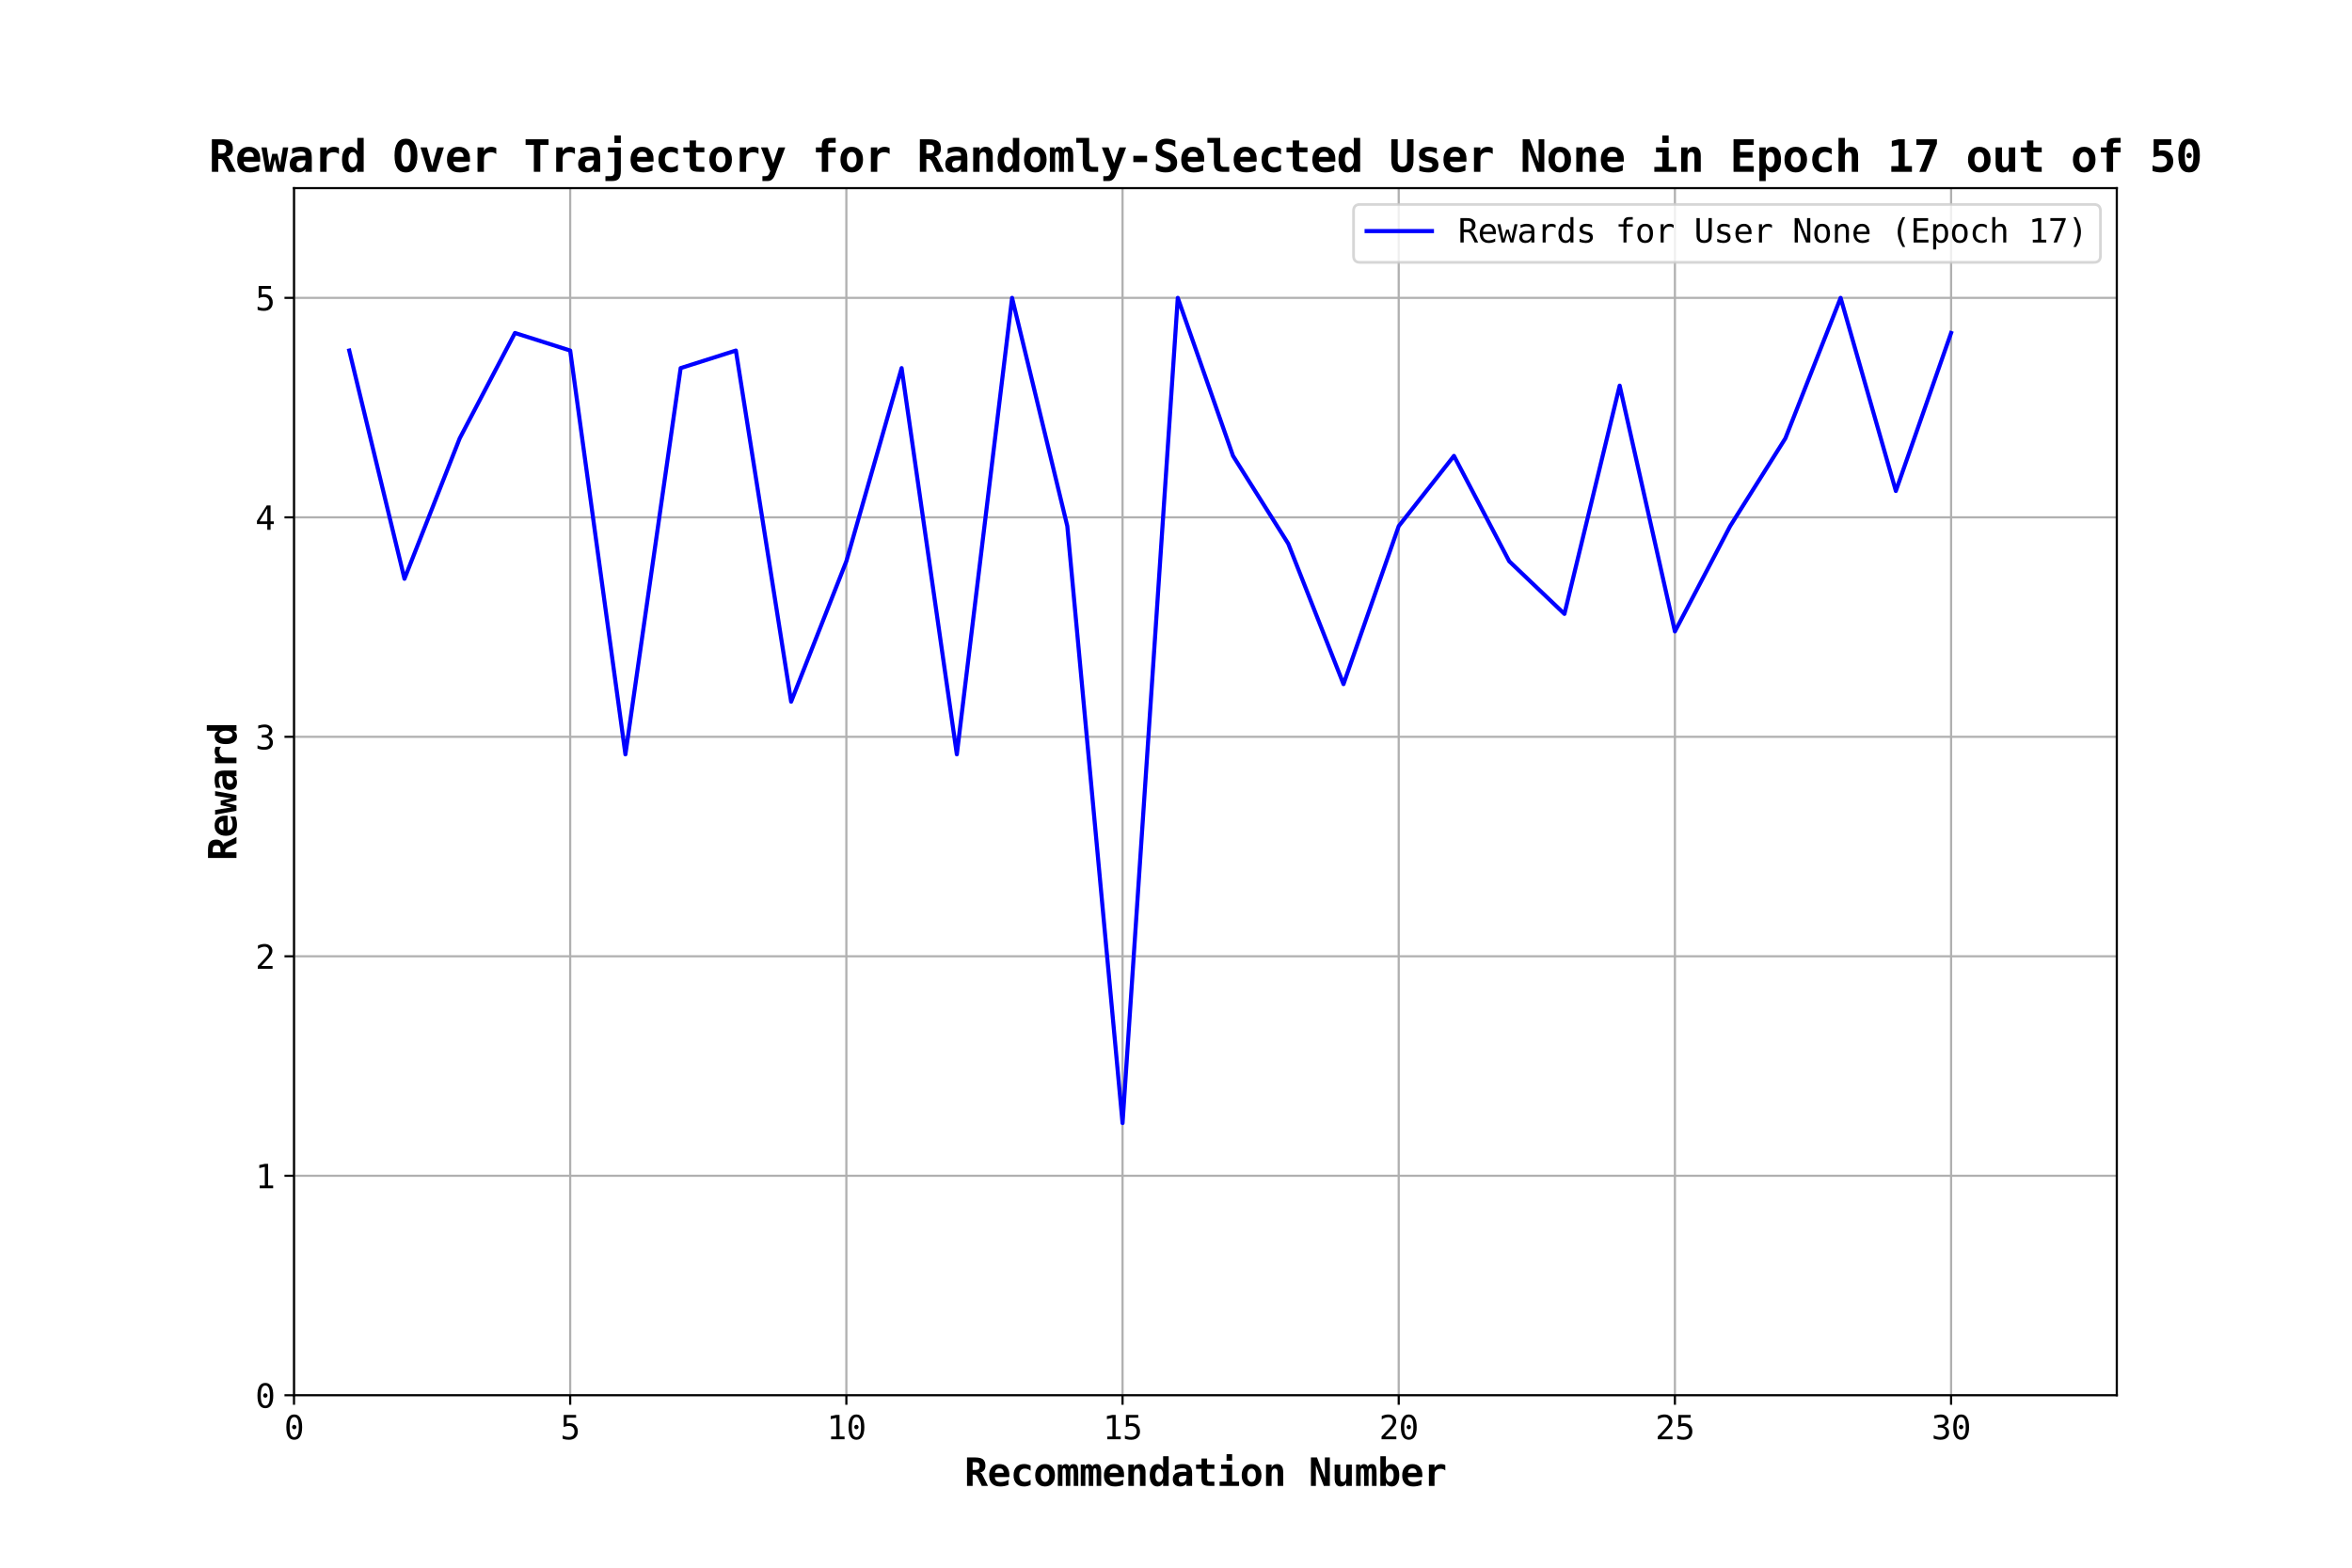 <?xml version="1.0" encoding="utf-8" standalone="no"?>
<!DOCTYPE svg PUBLIC "-//W3C//DTD SVG 1.1//EN"
  "http://www.w3.org/Graphics/SVG/1.1/DTD/svg11.dtd">
<svg xmlns:xlink="http://www.w3.org/1999/xlink" width="864pt" height="576pt" viewBox="0 0 864 576" xmlns="http://www.w3.org/2000/svg" version="1.1">
 <defs>
  <style type="text/css">*{stroke-linejoin: round; stroke-linecap: butt}</style>
 </defs>
 <g id="figure_1">
  <g id="patch_1">
   <path d="M 0 576 
L 864 576 
L 864 0 
L 0 0 
z
" style="fill: #ffffff"/>
  </g>
  <g id="axes_1">
   <g id="patch_2">
    <path d="M 108 512.64 
L 777.6 512.64 
L 777.6 69.12 
L 108 69.12 
z
" style="fill: #ffffff"/>
   </g>
   <g id="matplotlib.axis_1">
    <g id="xtick_1">
     <g id="line2d_1">
      <path d="M 108 512.64 
L 108 69.12 
" clip-path="url(#p322e68e7bd)" style="fill: none; stroke: #b0b0b0; stroke-width: 0.8; stroke-linecap: square"/>
     </g>
     <g id="line2d_2">
      <defs>
       <path id="m25939e0952" d="M 0 0 
L 0 3.5 
" style="stroke: #000000; stroke-width: 0.8"/>
      </defs>
      <g>
       <use xlink:href="#m25939e0952" x="108" y="512.64" style="stroke: #000000; stroke-width: 0.8"/>
      </g>
     </g>
     <g id="text_1">
      <!-- 0 -->
      <g transform="translate(104.388 528.822) scale(0.12 -0.12)">
       <defs>
        <path id="DejaVuSansMono-30" d="M 1509 2344 
Q 1509 2516 1629 2641 
Q 1750 2766 1919 2766 
Q 2094 2766 2219 2641 
Q 2344 2516 2344 2344 
Q 2344 2169 2220 2047 
Q 2097 1925 1919 1925 
Q 1744 1925 1626 2044 
Q 1509 2163 1509 2344 
z
M 1925 4250 
Q 1484 4250 1267 3775 
Q 1050 3300 1050 2328 
Q 1050 1359 1267 884 
Q 1484 409 1925 409 
Q 2369 409 2586 884 
Q 2803 1359 2803 2328 
Q 2803 3300 2586 3775 
Q 2369 4250 1925 4250 
z
M 1925 4750 
Q 2672 4750 3055 4137 
Q 3438 3525 3438 2328 
Q 3438 1134 3055 521 
Q 2672 -91 1925 -91 
Q 1178 -91 797 521 
Q 416 1134 416 2328 
Q 416 3525 797 4137 
Q 1178 4750 1925 4750 
z
" transform="scale(0.016)"/>
       </defs>
       <use xlink:href="#DejaVuSansMono-30"/>
      </g>
     </g>
    </g>
    <g id="xtick_2">
     <g id="line2d_3">
      <path d="M 209.455 512.64 
L 209.455 69.12 
" clip-path="url(#p322e68e7bd)" style="fill: none; stroke: #b0b0b0; stroke-width: 0.8; stroke-linecap: square"/>
     </g>
     <g id="line2d_4">
      <g>
       <use xlink:href="#m25939e0952" x="209.455" y="512.64" style="stroke: #000000; stroke-width: 0.8"/>
      </g>
     </g>
     <g id="text_2">
      <!-- 5 -->
      <g transform="translate(205.842 528.822) scale(0.12 -0.12)">
       <defs>
        <path id="DejaVuSansMono-35" d="M 647 4666 
L 3009 4666 
L 3009 4134 
L 1222 4134 
L 1222 2988 
Q 1356 3038 1492 3061 
Q 1628 3084 1766 3084 
Q 2491 3084 2916 2656 
Q 3341 2228 3341 1497 
Q 3341 759 2895 334 
Q 2450 -91 1678 -91 
Q 1306 -91 998 -41 
Q 691 9 447 109 
L 447 750 
Q 734 594 1025 517 
Q 1316 441 1619 441 
Q 2141 441 2423 716 
Q 2706 991 2706 1497 
Q 2706 1997 2414 2275 
Q 2122 2553 1600 2553 
Q 1347 2553 1106 2495 
Q 866 2438 647 2322 
L 647 4666 
z
" transform="scale(0.016)"/>
       </defs>
       <use xlink:href="#DejaVuSansMono-35"/>
      </g>
     </g>
    </g>
    <g id="xtick_3">
     <g id="line2d_5">
      <path d="M 310.909 512.64 
L 310.909 69.12 
" clip-path="url(#p322e68e7bd)" style="fill: none; stroke: #b0b0b0; stroke-width: 0.8; stroke-linecap: square"/>
     </g>
     <g id="line2d_6">
      <g>
       <use xlink:href="#m25939e0952" x="310.909" y="512.64" style="stroke: #000000; stroke-width: 0.8"/>
      </g>
     </g>
     <g id="text_3">
      <!-- 10 -->
      <g transform="translate(303.685 528.822) scale(0.12 -0.12)">
       <defs>
        <path id="DejaVuSansMono-31" d="M 844 531 
L 1825 531 
L 1825 4097 
L 769 3859 
L 769 4434 
L 1819 4666 
L 2450 4666 
L 2450 531 
L 3419 531 
L 3419 0 
L 844 0 
L 844 531 
z
" transform="scale(0.016)"/>
       </defs>
       <use xlink:href="#DejaVuSansMono-31"/>
       <use xlink:href="#DejaVuSansMono-30" x="60.205"/>
      </g>
     </g>
    </g>
    <g id="xtick_4">
     <g id="line2d_7">
      <path d="M 412.364 512.64 
L 412.364 69.12 
" clip-path="url(#p322e68e7bd)" style="fill: none; stroke: #b0b0b0; stroke-width: 0.8; stroke-linecap: square"/>
     </g>
     <g id="line2d_8">
      <g>
       <use xlink:href="#m25939e0952" x="412.364" y="512.64" style="stroke: #000000; stroke-width: 0.8"/>
      </g>
     </g>
     <g id="text_4">
      <!-- 15 -->
      <g transform="translate(405.139 528.822) scale(0.12 -0.12)">
       <use xlink:href="#DejaVuSansMono-31"/>
       <use xlink:href="#DejaVuSansMono-35" x="60.205"/>
      </g>
     </g>
    </g>
    <g id="xtick_5">
     <g id="line2d_9">
      <path d="M 513.818 512.64 
L 513.818 69.12 
" clip-path="url(#p322e68e7bd)" style="fill: none; stroke: #b0b0b0; stroke-width: 0.8; stroke-linecap: square"/>
     </g>
     <g id="line2d_10">
      <g>
       <use xlink:href="#m25939e0952" x="513.818" y="512.64" style="stroke: #000000; stroke-width: 0.8"/>
      </g>
     </g>
     <g id="text_5">
      <!-- 20 -->
      <g transform="translate(506.594 528.822) scale(0.12 -0.12)">
       <defs>
        <path id="DejaVuSansMono-32" d="M 1166 531 
L 3309 531 
L 3309 0 
L 475 0 
L 475 531 
Q 1059 1147 1496 1619 
Q 1934 2091 2100 2284 
Q 2413 2666 2522 2902 
Q 2631 3138 2631 3384 
Q 2631 3775 2401 3997 
Q 2172 4219 1772 4219 
Q 1488 4219 1175 4116 
Q 863 4013 513 3803 
L 513 4441 
Q 834 4594 1145 4672 
Q 1456 4750 1759 4750 
Q 2444 4750 2861 4386 
Q 3278 4022 3278 3431 
Q 3278 3131 3139 2831 
Q 3000 2531 2688 2169 
Q 2513 1966 2180 1606 
Q 1847 1247 1166 531 
z
" transform="scale(0.016)"/>
       </defs>
       <use xlink:href="#DejaVuSansMono-32"/>
       <use xlink:href="#DejaVuSansMono-30" x="60.205"/>
      </g>
     </g>
    </g>
    <g id="xtick_6">
     <g id="line2d_11">
      <path d="M 615.273 512.64 
L 615.273 69.12 
" clip-path="url(#p322e68e7bd)" style="fill: none; stroke: #b0b0b0; stroke-width: 0.8; stroke-linecap: square"/>
     </g>
     <g id="line2d_12">
      <g>
       <use xlink:href="#m25939e0952" x="615.273" y="512.64" style="stroke: #000000; stroke-width: 0.8"/>
      </g>
     </g>
     <g id="text_6">
      <!-- 25 -->
      <g transform="translate(608.048 528.822) scale(0.12 -0.12)">
       <use xlink:href="#DejaVuSansMono-32"/>
       <use xlink:href="#DejaVuSansMono-35" x="60.205"/>
      </g>
     </g>
    </g>
    <g id="xtick_7">
     <g id="line2d_13">
      <path d="M 716.727 512.64 
L 716.727 69.12 
" clip-path="url(#p322e68e7bd)" style="fill: none; stroke: #b0b0b0; stroke-width: 0.8; stroke-linecap: square"/>
     </g>
     <g id="line2d_14">
      <g>
       <use xlink:href="#m25939e0952" x="716.727" y="512.64" style="stroke: #000000; stroke-width: 0.8"/>
      </g>
     </g>
     <g id="text_7">
      <!-- 30 -->
      <g transform="translate(709.503 528.822) scale(0.12 -0.12)">
       <defs>
        <path id="DejaVuSansMono-33" d="M 2425 2497 
Q 2884 2375 3128 2064 
Q 3372 1753 3372 1288 
Q 3372 644 2939 276 
Q 2506 -91 1741 -91 
Q 1419 -91 1084 -31 
Q 750 28 428 141 
L 428 769 
Q 747 603 1056 522 
Q 1366 441 1672 441 
Q 2191 441 2469 675 
Q 2747 909 2747 1350 
Q 2747 1756 2469 1995 
Q 2191 2234 1716 2234 
L 1234 2234 
L 1234 2753 
L 1716 2753 
Q 2150 2753 2394 2943 
Q 2638 3134 2638 3475 
Q 2638 3834 2411 4026 
Q 2184 4219 1766 4219 
Q 1488 4219 1191 4156 
Q 894 4094 569 3969 
L 569 4550 
Q 947 4650 1242 4700 
Q 1538 4750 1766 4750 
Q 2447 4750 2855 4408 
Q 3263 4066 3263 3500 
Q 3263 3116 3048 2859 
Q 2834 2603 2425 2497 
z
" transform="scale(0.016)"/>
       </defs>
       <use xlink:href="#DejaVuSansMono-33"/>
       <use xlink:href="#DejaVuSansMono-30" x="60.205"/>
      </g>
     </g>
    </g>
    <g id="text_8">
     <!-- Recommendation Number -->
     <g transform="translate(354.301 545.955) scale(0.14 -0.14)">
      <defs>
       <path id="DejaVuSansMono-Bold-52" d="M 2522 2203 
Q 2659 2175 2761 2073 
Q 2863 1972 3009 1678 
L 3853 0 
L 2841 0 
L 2278 1178 
Q 2253 1228 2213 1316 
Q 1966 1844 1631 1844 
L 1338 1844 
L 1338 0 
L 416 0 
L 416 4666 
L 1747 4666 
Q 2647 4666 3039 4347 
Q 3431 4028 3431 3309 
Q 3431 2828 3197 2543 
Q 2963 2259 2522 2203 
z
M 1338 3891 
L 1338 2619 
L 1772 2619 
Q 2150 2619 2314 2767 
Q 2478 2916 2478 3256 
Q 2478 3597 2315 3744 
Q 2153 3891 1772 3891 
L 1338 3891 
z
" transform="scale(0.016)"/>
       <path id="DejaVuSansMono-Bold-65" d="M 3444 172 
Q 3125 41 2794 -25 
Q 2463 -91 2094 -91 
Q 1216 -91 752 379 
Q 288 850 288 1734 
Q 288 2591 734 3087 
Q 1181 3584 1953 3584 
Q 2731 3584 3161 3123 
Q 3591 2663 3591 1825 
L 3591 1453 
L 1219 1453 
Q 1222 1041 1462 837 
Q 1703 634 2181 634 
Q 2497 634 2803 725 
Q 3109 816 3444 1013 
L 3444 172 
z
M 2669 2141 
Q 2663 2503 2483 2689 
Q 2303 2875 1953 2875 
Q 1638 2875 1450 2683 
Q 1263 2491 1228 2138 
L 2669 2141 
z
" transform="scale(0.016)"/>
       <path id="DejaVuSansMono-Bold-63" d="M 3316 178 
Q 3084 44 2818 -23 
Q 2553 -91 2247 -91 
Q 1438 -91 981 396 
Q 525 884 525 1747 
Q 525 2613 984 3102 
Q 1444 3591 2253 3591 
Q 2534 3591 2795 3525 
Q 3056 3459 3316 3322 
L 3316 2484 
Q 3116 2656 2877 2748 
Q 2638 2841 2381 2841 
Q 1934 2841 1693 2556 
Q 1453 2272 1453 1747 
Q 1453 1222 1693 940 
Q 1934 659 2381 659 
Q 2647 659 2878 748 
Q 3109 838 3316 1019 
L 3316 178 
z
" transform="scale(0.016)"/>
       <path id="DejaVuSansMono-Bold-6f" d="M 1925 2841 
Q 1597 2841 1409 2552 
Q 1222 2263 1222 1747 
Q 1222 1231 1409 942 
Q 1597 653 1925 653 
Q 2256 653 2443 942 
Q 2631 1231 2631 1747 
Q 2631 2263 2443 2552 
Q 2256 2841 1925 2841 
z
M 306 1747 
Q 306 2594 745 3089 
Q 1184 3584 1925 3584 
Q 2669 3584 3108 3089 
Q 3547 2594 3547 1747 
Q 3547 900 3108 404 
Q 2669 -91 1925 -91 
Q 1184 -91 745 404 
Q 306 900 306 1747 
z
" transform="scale(0.016)"/>
       <path id="DejaVuSansMono-Bold-6d" d="M 2156 3150 
Q 2259 3372 2418 3478 
Q 2578 3584 2809 3584 
Q 3263 3584 3436 3271 
Q 3609 2959 3609 1972 
L 3609 0 
L 2859 0 
L 2859 2247 
Q 2859 2638 2800 2769 
Q 2741 2900 2584 2900 
Q 2428 2900 2365 2765 
Q 2303 2631 2303 2247 
L 2303 0 
L 1563 0 
L 1563 2247 
Q 1563 2631 1500 2765 
Q 1438 2900 1281 2900 
Q 1125 2900 1065 2769 
Q 1006 2638 1006 2247 
L 1006 0 
L 256 0 
L 256 3500 
L 922 3500 
L 922 3138 
Q 1000 3344 1172 3464 
Q 1344 3584 1556 3584 
Q 1769 3584 1944 3457 
Q 2119 3331 2156 3150 
z
" transform="scale(0.016)"/>
       <path id="DejaVuSansMono-Bold-6e" d="M 3347 2272 
L 3347 0 
L 2438 0 
L 2438 2131 
Q 2438 2513 2330 2677 
Q 2222 2841 1978 2841 
Q 1731 2841 1589 2619 
Q 1447 2397 1447 2003 
L 1447 0 
L 538 0 
L 538 3500 
L 1447 3500 
L 1447 2975 
Q 1544 3266 1778 3425 
Q 2013 3584 2344 3584 
Q 2841 3584 3094 3254 
Q 3347 2925 3347 2272 
z
" transform="scale(0.016)"/>
       <path id="DejaVuSansMono-Bold-64" d="M 2472 3003 
L 2472 4863 
L 3384 4863 
L 3384 0 
L 2472 0 
L 2472 519 
Q 2325 216 2092 62 
Q 1859 -91 1544 -91 
Q 944 -91 612 390 
Q 281 872 281 1747 
Q 281 2634 617 3109 
Q 953 3584 1575 3584 
Q 1856 3584 2079 3439 
Q 2303 3294 2472 3003 
z
M 1197 1741 
Q 1197 1234 1365 946 
Q 1534 659 1831 659 
Q 2128 659 2300 946 
Q 2472 1234 2472 1741 
Q 2472 2247 2300 2534 
Q 2128 2822 1831 2822 
Q 1534 2822 1365 2534 
Q 1197 2247 1197 1741 
z
" transform="scale(0.016)"/>
       <path id="DejaVuSansMono-Bold-61" d="M 2188 1644 
Q 1675 1644 1472 1512 
Q 1269 1381 1269 1063 
Q 1269 825 1409 684 
Q 1550 544 1791 544 
Q 2153 544 2353 817 
Q 2553 1091 2553 1581 
L 2553 1644 
L 2188 1644 
z
M 3463 1997 
L 3463 0 
L 2553 0 
L 2553 391 
Q 2388 159 2128 34 
Q 1869 -91 1556 -91 
Q 959 -91 626 225 
Q 294 541 294 1106 
Q 294 1719 691 2011 
Q 1088 2303 1919 2303 
L 2553 2303 
L 2553 2456 
Q 2553 2678 2392 2792 
Q 2231 2906 1919 2906 
Q 1591 2906 1283 2823 
Q 975 2741 641 2559 
L 641 3341 
Q 944 3466 1256 3525 
Q 1569 3584 1919 3584 
Q 2772 3584 3117 3237 
Q 3463 2891 3463 1997 
z
" transform="scale(0.016)"/>
       <path id="DejaVuSansMono-Bold-74" d="M 2156 4494 
L 2156 3500 
L 3353 3500 
L 3353 2797 
L 2156 2797 
L 2156 1141 
Q 2156 906 2270 804 
Q 2384 703 2650 703 
L 3353 703 
L 3353 0 
L 2584 0 
Q 1797 0 1519 251 
Q 1241 503 1241 1184 
L 1241 2797 
L 347 2797 
L 347 3500 
L 1241 3500 
L 1241 4494 
L 2156 4494 
z
" transform="scale(0.016)"/>
       <path id="DejaVuSansMono-Bold-69" d="M 691 3500 
L 2503 3500 
L 2503 703 
L 3641 703 
L 3641 0 
L 447 0 
L 447 703 
L 1588 703 
L 1588 2797 
L 691 2797 
L 691 3500 
z
M 1588 5203 
L 2503 5203 
L 2503 4134 
L 1588 4134 
L 1588 5203 
z
" transform="scale(0.016)"/>
       <path id="DejaVuSansMono-Bold-20" transform="scale(0.016)"/>
       <path id="DejaVuSansMono-Bold-4e" d="M 372 4666 
L 1363 4666 
L 2663 1275 
L 2663 4666 
L 3475 4666 
L 3475 0 
L 2491 0 
L 1184 3391 
L 1184 0 
L 372 0 
L 372 4666 
z
" transform="scale(0.016)"/>
       <path id="DejaVuSansMono-Bold-75" d="M 500 1222 
L 500 3500 
L 1416 3500 
L 1416 1363 
Q 1416 984 1522 821 
Q 1628 659 1875 659 
Q 2122 659 2261 878 
Q 2400 1097 2400 1491 
L 2400 3500 
L 3316 3500 
L 3316 0 
L 2400 0 
L 2400 519 
Q 2303 228 2070 68 
Q 1838 -91 1509 -91 
Q 1009 -91 754 240 
Q 500 572 500 1222 
z
" transform="scale(0.016)"/>
       <path id="DejaVuSansMono-Bold-62" d="M 2656 1741 
Q 2656 2247 2487 2534 
Q 2319 2822 2022 2822 
Q 1725 2822 1553 2534 
Q 1381 2247 1381 1741 
Q 1381 1234 1553 946 
Q 1725 659 2022 659 
Q 2319 659 2487 946 
Q 2656 1234 2656 1741 
z
M 1381 3003 
Q 1550 3294 1773 3439 
Q 1997 3584 2278 3584 
Q 2900 3584 3236 3109 
Q 3572 2634 3572 1747 
Q 3572 872 3240 390 
Q 2909 -91 2309 -91 
Q 1994 -91 1759 62 
Q 1525 216 1381 519 
L 1381 0 
L 469 0 
L 469 4863 
L 1381 4863 
L 1381 3003 
z
" transform="scale(0.016)"/>
       <path id="DejaVuSansMono-Bold-72" d="M 3597 2534 
Q 3447 2672 3245 2740 
Q 3044 2809 2803 2809 
Q 2513 2809 2295 2707 
Q 2078 2606 1959 2413 
Q 1884 2294 1854 2125 
Q 1825 1956 1825 1613 
L 1825 0 
L 909 0 
L 909 3500 
L 1825 3500 
L 1825 2956 
Q 1959 3256 2237 3420 
Q 2516 3584 2888 3584 
Q 3075 3584 3254 3539 
Q 3434 3494 3597 3406 
L 3597 2534 
z
" transform="scale(0.016)"/>
      </defs>
      <use xlink:href="#DejaVuSansMono-Bold-52"/>
      <use xlink:href="#DejaVuSansMono-Bold-65" x="60.205"/>
      <use xlink:href="#DejaVuSansMono-Bold-63" x="120.41"/>
      <use xlink:href="#DejaVuSansMono-Bold-6f" x="180.615"/>
      <use xlink:href="#DejaVuSansMono-Bold-6d" x="240.82"/>
      <use xlink:href="#DejaVuSansMono-Bold-6d" x="301.025"/>
      <use xlink:href="#DejaVuSansMono-Bold-65" x="361.23"/>
      <use xlink:href="#DejaVuSansMono-Bold-6e" x="421.436"/>
      <use xlink:href="#DejaVuSansMono-Bold-64" x="481.641"/>
      <use xlink:href="#DejaVuSansMono-Bold-61" x="541.846"/>
      <use xlink:href="#DejaVuSansMono-Bold-74" x="602.051"/>
      <use xlink:href="#DejaVuSansMono-Bold-69" x="662.256"/>
      <use xlink:href="#DejaVuSansMono-Bold-6f" x="722.461"/>
      <use xlink:href="#DejaVuSansMono-Bold-6e" x="782.666"/>
      <use xlink:href="#DejaVuSansMono-Bold-20" x="842.871"/>
      <use xlink:href="#DejaVuSansMono-Bold-4e" x="903.076"/>
      <use xlink:href="#DejaVuSansMono-Bold-75" x="963.281"/>
      <use xlink:href="#DejaVuSansMono-Bold-6d" x="1023.486"/>
      <use xlink:href="#DejaVuSansMono-Bold-62" x="1083.691"/>
      <use xlink:href="#DejaVuSansMono-Bold-65" x="1143.896"/>
      <use xlink:href="#DejaVuSansMono-Bold-72" x="1204.102"/>
     </g>
    </g>
   </g>
   <g id="matplotlib.axis_2">
    <g id="ytick_1">
     <g id="line2d_15">
      <path d="M 108 512.64 
L 777.6 512.64 
" clip-path="url(#p322e68e7bd)" style="fill: none; stroke: #b0b0b0; stroke-width: 0.8; stroke-linecap: square"/>
     </g>
     <g id="line2d_16">
      <defs>
       <path id="mdf8028d36a" d="M 0 0 
L -3.5 0 
" style="stroke: #000000; stroke-width: 0.8"/>
      </defs>
      <g>
       <use xlink:href="#mdf8028d36a" x="108" y="512.64" style="stroke: #000000; stroke-width: 0.8"/>
      </g>
     </g>
     <g id="text_9">
      <!-- 0 -->
      <g transform="translate(93.776 517.231) scale(0.12 -0.12)">
       <use xlink:href="#DejaVuSansMono-30"/>
      </g>
     </g>
    </g>
    <g id="ytick_2">
     <g id="line2d_17">
      <path d="M 108 432 
L 777.6 432 
" clip-path="url(#p322e68e7bd)" style="fill: none; stroke: #b0b0b0; stroke-width: 0.8; stroke-linecap: square"/>
     </g>
     <g id="line2d_18">
      <g>
       <use xlink:href="#mdf8028d36a" x="108" y="432" style="stroke: #000000; stroke-width: 0.8"/>
      </g>
     </g>
     <g id="text_10">
      <!-- 1 -->
      <g transform="translate(93.776 436.591) scale(0.12 -0.12)">
       <use xlink:href="#DejaVuSansMono-31"/>
      </g>
     </g>
    </g>
    <g id="ytick_3">
     <g id="line2d_19">
      <path d="M 108 351.36 
L 777.6 351.36 
" clip-path="url(#p322e68e7bd)" style="fill: none; stroke: #b0b0b0; stroke-width: 0.8; stroke-linecap: square"/>
     </g>
     <g id="line2d_20">
      <g>
       <use xlink:href="#mdf8028d36a" x="108" y="351.36" style="stroke: #000000; stroke-width: 0.8"/>
      </g>
     </g>
     <g id="text_11">
      <!-- 2 -->
      <g transform="translate(93.776 355.951) scale(0.12 -0.12)">
       <use xlink:href="#DejaVuSansMono-32"/>
      </g>
     </g>
    </g>
    <g id="ytick_4">
     <g id="line2d_21">
      <path d="M 108 270.72 
L 777.6 270.72 
" clip-path="url(#p322e68e7bd)" style="fill: none; stroke: #b0b0b0; stroke-width: 0.8; stroke-linecap: square"/>
     </g>
     <g id="line2d_22">
      <g>
       <use xlink:href="#mdf8028d36a" x="108" y="270.72" style="stroke: #000000; stroke-width: 0.8"/>
      </g>
     </g>
     <g id="text_12">
      <!-- 3 -->
      <g transform="translate(93.776 275.311) scale(0.12 -0.12)">
       <use xlink:href="#DejaVuSansMono-33"/>
      </g>
     </g>
    </g>
    <g id="ytick_5">
     <g id="line2d_23">
      <path d="M 108 190.08 
L 777.6 190.08 
" clip-path="url(#p322e68e7bd)" style="fill: none; stroke: #b0b0b0; stroke-width: 0.8; stroke-linecap: square"/>
     </g>
     <g id="line2d_24">
      <g>
       <use xlink:href="#mdf8028d36a" x="108" y="190.08" style="stroke: #000000; stroke-width: 0.8"/>
      </g>
     </g>
     <g id="text_13">
      <!-- 4 -->
      <g transform="translate(93.776 194.671) scale(0.12 -0.12)">
       <defs>
        <path id="DejaVuSansMono-34" d="M 2297 4091 
L 825 1625 
L 2297 1625 
L 2297 4091 
z
M 2194 4666 
L 2925 4666 
L 2925 1625 
L 3547 1625 
L 3547 1113 
L 2925 1113 
L 2925 0 
L 2297 0 
L 2297 1113 
L 319 1113 
L 319 1709 
L 2194 4666 
z
" transform="scale(0.016)"/>
       </defs>
       <use xlink:href="#DejaVuSansMono-34"/>
      </g>
     </g>
    </g>
    <g id="ytick_6">
     <g id="line2d_25">
      <path d="M 108 109.44 
L 777.6 109.44 
" clip-path="url(#p322e68e7bd)" style="fill: none; stroke: #b0b0b0; stroke-width: 0.8; stroke-linecap: square"/>
     </g>
     <g id="line2d_26">
      <g>
       <use xlink:href="#mdf8028d36a" x="108" y="109.44" style="stroke: #000000; stroke-width: 0.8"/>
      </g>
     </g>
     <g id="text_14">
      <!-- 5 -->
      <g transform="translate(93.776 114.031) scale(0.12 -0.12)">
       <use xlink:href="#DejaVuSansMono-35"/>
      </g>
     </g>
    </g>
    <g id="text_15">
     <!-- Reward -->
     <g transform="translate(86.864 316.165) rotate(-90) scale(0.14 -0.14)">
      <defs>
       <path id="DejaVuSansMono-Bold-77" d="M 0 3500 
L 763 3500 
L 1178 819 
L 1556 2584 
L 2297 2584 
L 2669 819 
L 3091 3500 
L 3853 3500 
L 3219 0 
L 2350 0 
L 1925 1819 
L 1503 0 
L 634 0 
L 0 3500 
z
" transform="scale(0.016)"/>
      </defs>
      <use xlink:href="#DejaVuSansMono-Bold-52"/>
      <use xlink:href="#DejaVuSansMono-Bold-65" x="60.205"/>
      <use xlink:href="#DejaVuSansMono-Bold-77" x="120.41"/>
      <use xlink:href="#DejaVuSansMono-Bold-61" x="180.615"/>
      <use xlink:href="#DejaVuSansMono-Bold-72" x="240.82"/>
      <use xlink:href="#DejaVuSansMono-Bold-64" x="301.025"/>
     </g>
    </g>
   </g>
   <g id="line2d_27">
    <path d="M 128.291 128.794 
L 148.582 212.659 
L 168.873 161.05 
L 189.164 122.342 
L 209.455 128.794 
L 229.745 277.171 
L 250.036 135.245 
L 270.327 128.794 
L 290.618 257.818 
L 310.909 206.208 
L 331.2 135.245 
L 351.491 277.171 
L 371.782 109.44 
L 392.073 193.306 
L 412.364 412.646 
L 432.655 109.44 
L 452.945 167.501 
L 473.236 199.757 
L 493.527 251.366 
L 513.818 193.306 
L 534.109 167.501 
L 554.4 206.208 
L 574.691 225.562 
L 594.982 141.696 
L 615.273 232.013 
L 635.564 193.306 
L 655.855 161.05 
L 676.145 109.44 
L 696.436 180.403 
L 716.727 122.342 
" clip-path="url(#p322e68e7bd)" style="fill: none; stroke: #0000ff; stroke-width: 1.5; stroke-linecap: square"/>
   </g>
   <g id="patch_3">
    <path d="M 108 512.64 
L 108 69.12 
" style="fill: none; stroke: #000000; stroke-width: 0.8; stroke-linejoin: miter; stroke-linecap: square"/>
   </g>
   <g id="patch_4">
    <path d="M 777.6 512.64 
L 777.6 69.12 
" style="fill: none; stroke: #000000; stroke-width: 0.8; stroke-linejoin: miter; stroke-linecap: square"/>
   </g>
   <g id="patch_5">
    <path d="M 108 512.64 
L 777.6 512.64 
" style="fill: none; stroke: #000000; stroke-width: 0.8; stroke-linejoin: miter; stroke-linecap: square"/>
   </g>
   <g id="patch_6">
    <path d="M 108 69.12 
L 777.6 69.12 
" style="fill: none; stroke: #000000; stroke-width: 0.8; stroke-linejoin: miter; stroke-linecap: square"/>
   </g>
   <g id="text_16">
    <!-- Reward Over Trajectory for Randomly-Selected User None in Epoch 17 out of 50 -->
    <g transform="translate(76.765 63.12) scale(0.16 -0.16)">
     <defs>
      <path id="DejaVuSansMono-Bold-4f" d="M 1925 3922 
Q 1572 3922 1409 3545 
Q 1247 3169 1247 2328 
Q 1247 1491 1409 1114 
Q 1572 738 1925 738 
Q 2281 738 2443 1114 
Q 2606 1491 2606 2328 
Q 2606 3169 2443 3545 
Q 2281 3922 1925 3922 
z
M 288 2328 
Q 288 3525 702 4137 
Q 1116 4750 1925 4750 
Q 2738 4750 3152 4137 
Q 3566 3525 3566 2328 
Q 3566 1134 3152 521 
Q 2738 -91 1925 -91 
Q 1116 -91 702 521 
Q 288 1134 288 2328 
z
" transform="scale(0.016)"/>
      <path id="DejaVuSansMono-Bold-76" d="M 3603 3500 
L 2491 0 
L 1363 0 
L 250 3500 
L 1178 3500 
L 1925 769 
L 2675 3500 
L 3603 3500 
z
" transform="scale(0.016)"/>
      <path id="DejaVuSansMono-Bold-54" d="M 2388 0 
L 1466 0 
L 1466 3859 
L 281 3859 
L 281 4666 
L 3572 4666 
L 3572 3859 
L 2388 3859 
L 2388 0 
z
" transform="scale(0.016)"/>
      <path id="DejaVuSansMono-Bold-6a" d="M 2656 134 
Q 2656 -653 2373 -989 
Q 2091 -1325 1434 -1325 
L 447 -1325 
L 447 -622 
L 1178 -622 
Q 1484 -622 1612 -450 
Q 1741 -278 1741 134 
L 1741 2797 
L 813 2797 
L 813 3500 
L 2656 3500 
L 2656 134 
z
M 2656 4134 
L 1741 4134 
L 1741 5203 
L 2656 5203 
L 2656 4134 
z
" transform="scale(0.016)"/>
      <path id="DejaVuSansMono-Bold-79" d="M 2222 -378 
Q 2038 -872 1780 -1098 
Q 1522 -1325 1153 -1325 
L 397 -1325 
L 397 -628 
L 769 -628 
Q 1050 -628 1181 -533 
Q 1313 -438 1447 -91 
L 1516 97 
L 184 3500 
L 1147 3500 
L 1947 1228 
L 2713 3500 
L 3675 3500 
L 2222 -378 
z
" transform="scale(0.016)"/>
      <path id="DejaVuSansMono-Bold-66" d="M 2309 3806 
L 2309 3500 
L 3384 3500 
L 3384 2797 
L 2309 2797 
L 2309 0 
L 1394 0 
L 1394 2797 
L 544 2797 
L 544 3500 
L 1394 3500 
L 1394 3744 
Q 1394 4375 1656 4619 
Q 1919 4863 2631 4863 
L 3384 4863 
L 3384 4159 
L 2669 4159 
Q 2463 4159 2389 4084 
Q 2316 4009 2309 3806 
z
" transform="scale(0.016)"/>
      <path id="DejaVuSansMono-Bold-6c" d="M 1209 1459 
L 1209 4159 
L 281 4159 
L 281 4863 
L 2125 4863 
L 2125 1459 
Q 2125 1047 2253 875 
Q 2381 703 2688 703 
L 3419 703 
L 3419 0 
L 2431 0 
Q 1778 0 1493 337 
Q 1209 675 1209 1459 
z
" transform="scale(0.016)"/>
      <path id="DejaVuSansMono-Bold-2d" d="M 941 2297 
L 2913 2297 
L 2913 1388 
L 941 1388 
L 941 2297 
z
" transform="scale(0.016)"/>
      <path id="DejaVuSansMono-Bold-53" d="M 1594 2047 
Q 897 2313 650 2605 
Q 403 2897 403 3391 
Q 403 4025 809 4387 
Q 1216 4750 1925 4750 
Q 2247 4750 2569 4676 
Q 2891 4603 3206 4459 
L 3206 3559 
Q 2909 3769 2603 3878 
Q 2297 3988 1997 3988 
Q 1663 3988 1484 3853 
Q 1306 3719 1306 3469 
Q 1306 3275 1436 3148 
Q 1566 3022 1978 2869 
L 2375 2719 
Q 2938 2513 3203 2172 
Q 3469 1831 3469 1313 
Q 3469 606 3051 257 
Q 2634 -91 1791 -91 
Q 1444 -91 1095 -8 
Q 747 75 422 238 
L 422 1191 
Q 791 928 1136 800 
Q 1481 672 1819 672 
Q 2159 672 2346 826 
Q 2534 981 2534 1259 
Q 2534 1469 2409 1626 
Q 2284 1784 2047 1875 
L 1594 2047 
z
" transform="scale(0.016)"/>
      <path id="DejaVuSansMono-Bold-55" d="M 331 1722 
L 331 4666 
L 1253 4666 
L 1253 1491 
Q 1253 1141 1431 942 
Q 1609 744 1925 744 
Q 2241 744 2419 942 
Q 2597 1141 2597 1491 
L 2597 4666 
L 3519 4666 
L 3519 1722 
Q 3519 772 3141 340 
Q 2763 -91 1925 -91 
Q 1091 -91 711 340 
Q 331 772 331 1722 
z
" transform="scale(0.016)"/>
      <path id="DejaVuSansMono-Bold-73" d="M 3097 3391 
L 3097 2591 
Q 2844 2753 2570 2836 
Q 2297 2919 2022 2919 
Q 1716 2919 1559 2830 
Q 1403 2741 1403 2566 
Q 1403 2316 2072 2159 
L 2106 2150 
L 2369 2088 
Q 2869 1969 3101 1705 
Q 3334 1441 3334 991 
Q 3334 450 2979 179 
Q 2625 -91 1913 -91 
Q 1597 -91 1265 -36 
Q 934 19 594 128 
L 594 928 
Q 897 756 1211 665 
Q 1525 575 1819 575 
Q 2141 575 2306 669 
Q 2472 763 2472 941 
Q 2472 1116 2355 1209 
Q 2238 1303 1797 1409 
L 1544 1466 
Q 1019 1584 778 1837 
Q 538 2091 538 2516 
Q 538 3022 903 3303 
Q 1269 3584 1931 3584 
Q 2228 3584 2523 3536 
Q 2819 3488 3097 3391 
z
" transform="scale(0.016)"/>
      <path id="DejaVuSansMono-Bold-45" d="M 3431 0 
L 525 0 
L 525 4666 
L 3431 4666 
L 3431 3853 
L 1447 3853 
L 1447 2847 
L 3244 2847 
L 3244 2034 
L 1447 2034 
L 1447 813 
L 3431 813 
L 3431 0 
z
" transform="scale(0.016)"/>
      <path id="DejaVuSansMono-Bold-70" d="M 1381 494 
L 1381 -1331 
L 469 -1331 
L 469 3500 
L 1381 3500 
L 1381 2975 
Q 1525 3278 1759 3431 
Q 1994 3584 2309 3584 
Q 2909 3584 3240 3103 
Q 3572 2622 3572 1747 
Q 3572 859 3236 384 
Q 2900 -91 2278 -91 
Q 1997 -91 1773 54 
Q 1550 200 1381 494 
z
M 2656 1753 
Q 2656 2259 2487 2546 
Q 2319 2834 2022 2834 
Q 1725 2834 1553 2546 
Q 1381 2259 1381 1753 
Q 1381 1247 1553 959 
Q 1725 672 2022 672 
Q 2319 672 2487 959 
Q 2656 1247 2656 1753 
z
" transform="scale(0.016)"/>
      <path id="DejaVuSansMono-Bold-68" d="M 3347 2272 
L 3347 0 
L 2438 0 
L 2438 2131 
Q 2438 2509 2330 2671 
Q 2222 2834 1978 2834 
Q 1728 2834 1587 2614 
Q 1447 2394 1447 2003 
L 1447 0 
L 538 0 
L 538 4863 
L 1447 4863 
L 1447 2975 
Q 1544 3266 1778 3425 
Q 2013 3584 2344 3584 
Q 2841 3584 3094 3254 
Q 3347 2925 3347 2272 
z
" transform="scale(0.016)"/>
      <path id="DejaVuSansMono-Bold-31" d="M 588 813 
L 1619 813 
L 1619 3841 
L 659 3603 
L 659 4434 
L 1625 4666 
L 2516 4666 
L 2516 813 
L 3547 813 
L 3547 0 
L 588 0 
L 588 813 
z
" transform="scale(0.016)"/>
      <path id="DejaVuSansMono-Bold-37" d="M 422 4666 
L 3372 4666 
L 3372 4013 
L 1791 0 
L 850 0 
L 2369 3853 
L 422 3853 
L 422 4666 
z
" transform="scale(0.016)"/>
      <path id="DejaVuSansMono-Bold-35" d="M 603 4666 
L 3138 4666 
L 3138 3853 
L 1350 3853 
L 1350 2988 
Q 1463 3031 1591 3051 
Q 1719 3072 1863 3072 
Q 2556 3072 2987 2634 
Q 3419 2197 3419 1497 
Q 3419 763 2951 336 
Q 2484 -91 1678 -91 
Q 1378 -91 1072 -41 
Q 766 9 447 109 
L 447 941 
Q 706 813 979 748 
Q 1253 684 1528 684 
Q 2016 684 2269 892 
Q 2522 1100 2522 1497 
Q 2522 1863 2270 2083 
Q 2019 2303 1600 2303 
Q 1353 2303 1104 2242 
Q 856 2181 603 2059 
L 603 4666 
z
" transform="scale(0.016)"/>
      <path id="DejaVuSansMono-Bold-30" d="M 1538 2328 
Q 1538 2494 1650 2606 
Q 1763 2719 1925 2719 
Q 2091 2719 2203 2606 
Q 2316 2494 2316 2328 
Q 2316 2166 2203 2053 
Q 2091 1941 1925 1941 
Q 1763 1941 1650 2052 
Q 1538 2163 1538 2328 
z
M 1925 3969 
Q 1606 3969 1459 3578 
Q 1313 3188 1313 2328 
Q 1313 1472 1459 1081 
Q 1606 691 1925 691 
Q 2247 691 2394 1081 
Q 2541 1472 2541 2328 
Q 2541 3188 2394 3578 
Q 2247 3969 1925 3969 
z
M 384 2328 
Q 384 3541 768 4145 
Q 1153 4750 1925 4750 
Q 2700 4750 3084 4147 
Q 3469 3544 3469 2328 
Q 3469 1116 3084 512 
Q 2700 -91 1925 -91 
Q 1153 -91 768 514 
Q 384 1119 384 2328 
z
" transform="scale(0.016)"/>
     </defs>
     <use xlink:href="#DejaVuSansMono-Bold-52"/>
     <use xlink:href="#DejaVuSansMono-Bold-65" x="60.205"/>
     <use xlink:href="#DejaVuSansMono-Bold-77" x="120.41"/>
     <use xlink:href="#DejaVuSansMono-Bold-61" x="180.615"/>
     <use xlink:href="#DejaVuSansMono-Bold-72" x="240.82"/>
     <use xlink:href="#DejaVuSansMono-Bold-64" x="301.025"/>
     <use xlink:href="#DejaVuSansMono-Bold-20" x="361.23"/>
     <use xlink:href="#DejaVuSansMono-Bold-4f" x="421.436"/>
     <use xlink:href="#DejaVuSansMono-Bold-76" x="481.641"/>
     <use xlink:href="#DejaVuSansMono-Bold-65" x="541.846"/>
     <use xlink:href="#DejaVuSansMono-Bold-72" x="602.051"/>
     <use xlink:href="#DejaVuSansMono-Bold-20" x="662.256"/>
     <use xlink:href="#DejaVuSansMono-Bold-54" x="722.461"/>
     <use xlink:href="#DejaVuSansMono-Bold-72" x="782.666"/>
     <use xlink:href="#DejaVuSansMono-Bold-61" x="842.871"/>
     <use xlink:href="#DejaVuSansMono-Bold-6a" x="903.076"/>
     <use xlink:href="#DejaVuSansMono-Bold-65" x="963.281"/>
     <use xlink:href="#DejaVuSansMono-Bold-63" x="1023.486"/>
     <use xlink:href="#DejaVuSansMono-Bold-74" x="1083.691"/>
     <use xlink:href="#DejaVuSansMono-Bold-6f" x="1143.896"/>
     <use xlink:href="#DejaVuSansMono-Bold-72" x="1204.102"/>
     <use xlink:href="#DejaVuSansMono-Bold-79" x="1264.307"/>
     <use xlink:href="#DejaVuSansMono-Bold-20" x="1324.512"/>
     <use xlink:href="#DejaVuSansMono-Bold-66" x="1384.717"/>
     <use xlink:href="#DejaVuSansMono-Bold-6f" x="1444.922"/>
     <use xlink:href="#DejaVuSansMono-Bold-72" x="1505.127"/>
     <use xlink:href="#DejaVuSansMono-Bold-20" x="1565.332"/>
     <use xlink:href="#DejaVuSansMono-Bold-52" x="1625.537"/>
     <use xlink:href="#DejaVuSansMono-Bold-61" x="1685.742"/>
     <use xlink:href="#DejaVuSansMono-Bold-6e" x="1745.947"/>
     <use xlink:href="#DejaVuSansMono-Bold-64" x="1806.152"/>
     <use xlink:href="#DejaVuSansMono-Bold-6f" x="1866.357"/>
     <use xlink:href="#DejaVuSansMono-Bold-6d" x="1926.562"/>
     <use xlink:href="#DejaVuSansMono-Bold-6c" x="1986.768"/>
     <use xlink:href="#DejaVuSansMono-Bold-79" x="2046.973"/>
     <use xlink:href="#DejaVuSansMono-Bold-2d" x="2107.178"/>
     <use xlink:href="#DejaVuSansMono-Bold-53" x="2167.383"/>
     <use xlink:href="#DejaVuSansMono-Bold-65" x="2227.588"/>
     <use xlink:href="#DejaVuSansMono-Bold-6c" x="2287.793"/>
     <use xlink:href="#DejaVuSansMono-Bold-65" x="2347.998"/>
     <use xlink:href="#DejaVuSansMono-Bold-63" x="2408.203"/>
     <use xlink:href="#DejaVuSansMono-Bold-74" x="2468.408"/>
     <use xlink:href="#DejaVuSansMono-Bold-65" x="2528.613"/>
     <use xlink:href="#DejaVuSansMono-Bold-64" x="2588.818"/>
     <use xlink:href="#DejaVuSansMono-Bold-20" x="2649.023"/>
     <use xlink:href="#DejaVuSansMono-Bold-55" x="2709.229"/>
     <use xlink:href="#DejaVuSansMono-Bold-73" x="2769.434"/>
     <use xlink:href="#DejaVuSansMono-Bold-65" x="2829.639"/>
     <use xlink:href="#DejaVuSansMono-Bold-72" x="2889.844"/>
     <use xlink:href="#DejaVuSansMono-Bold-20" x="2950.049"/>
     <use xlink:href="#DejaVuSansMono-Bold-4e" x="3010.254"/>
     <use xlink:href="#DejaVuSansMono-Bold-6f" x="3070.459"/>
     <use xlink:href="#DejaVuSansMono-Bold-6e" x="3130.664"/>
     <use xlink:href="#DejaVuSansMono-Bold-65" x="3190.869"/>
     <use xlink:href="#DejaVuSansMono-Bold-20" x="3251.074"/>
     <use xlink:href="#DejaVuSansMono-Bold-69" x="3311.279"/>
     <use xlink:href="#DejaVuSansMono-Bold-6e" x="3371.484"/>
     <use xlink:href="#DejaVuSansMono-Bold-20" x="3431.689"/>
     <use xlink:href="#DejaVuSansMono-Bold-45" x="3491.895"/>
     <use xlink:href="#DejaVuSansMono-Bold-70" x="3552.1"/>
     <use xlink:href="#DejaVuSansMono-Bold-6f" x="3612.305"/>
     <use xlink:href="#DejaVuSansMono-Bold-63" x="3672.51"/>
     <use xlink:href="#DejaVuSansMono-Bold-68" x="3732.715"/>
     <use xlink:href="#DejaVuSansMono-Bold-20" x="3792.92"/>
     <use xlink:href="#DejaVuSansMono-Bold-31" x="3853.125"/>
     <use xlink:href="#DejaVuSansMono-Bold-37" x="3913.33"/>
     <use xlink:href="#DejaVuSansMono-Bold-20" x="3973.535"/>
     <use xlink:href="#DejaVuSansMono-Bold-6f" x="4033.74"/>
     <use xlink:href="#DejaVuSansMono-Bold-75" x="4093.945"/>
     <use xlink:href="#DejaVuSansMono-Bold-74" x="4154.15"/>
     <use xlink:href="#DejaVuSansMono-Bold-20" x="4214.355"/>
     <use xlink:href="#DejaVuSansMono-Bold-6f" x="4274.561"/>
     <use xlink:href="#DejaVuSansMono-Bold-66" x="4334.766"/>
     <use xlink:href="#DejaVuSansMono-Bold-20" x="4394.971"/>
     <use xlink:href="#DejaVuSansMono-Bold-35" x="4455.176"/>
     <use xlink:href="#DejaVuSansMono-Bold-30" x="4515.381"/>
    </g>
   </g>
   <g id="legend_1">
    <g id="patch_7">
     <path d="M 499.62 96.397 
L 769.2 96.397 
Q 771.6 96.397 771.6 93.998 
L 771.6 77.52 
Q 771.6 75.12 769.2 75.12 
L 499.62 75.12 
Q 497.22 75.12 497.22 77.52 
L 497.22 93.998 
Q 497.22 96.397 499.62 96.397 
z
" style="fill: #ffffff; opacity: 0.8; stroke: #cccccc; stroke-linejoin: miter"/>
    </g>
    <g id="line2d_28">
     <path d="M 502.02 84.902 
L 514.02 84.902 
L 526.02 84.902 
" style="fill: none; stroke: #0000ff; stroke-width: 1.5; stroke-linecap: square"/>
    </g>
    <g id="text_17">
     <!-- Rewards for User None (Epoch 17) -->
     <g transform="translate(535.62 89.102) scale(0.12 -0.12)">
      <defs>
       <path id="DejaVuSansMono-52" d="M 2375 2203 
Q 2619 2141 2791 1967 
Q 2963 1794 3219 1275 
L 3853 0 
L 3175 0 
L 2619 1178 
Q 2378 1681 2186 1826 
Q 1994 1972 1684 1972 
L 1081 1972 
L 1081 0 
L 447 0 
L 447 4666 
L 1747 4666 
Q 2516 4666 2925 4319 
Q 3334 3972 3334 3316 
Q 3334 2853 3082 2561 
Q 2831 2269 2375 2203 
z
M 1081 4147 
L 1081 2491 
L 1772 2491 
Q 2225 2491 2447 2694 
Q 2669 2897 2669 3316 
Q 2669 3719 2433 3933 
Q 2197 4147 1747 4147 
L 1081 4147 
z
" transform="scale(0.016)"/>
       <path id="DejaVuSansMono-65" d="M 3475 1894 
L 3475 1613 
L 984 1613 
L 984 1594 
Q 984 1022 1282 709 
Q 1581 397 2125 397 
Q 2400 397 2700 484 
Q 3000 572 3341 750 
L 3341 178 
Q 3013 44 2708 -23 
Q 2403 -91 2119 -91 
Q 1303 -91 843 398 
Q 384 888 384 1747 
Q 384 2584 834 3084 
Q 1284 3584 2034 3584 
Q 2703 3584 3089 3131 
Q 3475 2678 3475 1894 
z
M 2900 2063 
Q 2888 2569 2661 2833 
Q 2434 3097 2009 3097 
Q 1594 3097 1325 2822 
Q 1056 2547 1006 2059 
L 2900 2063 
z
" transform="scale(0.016)"/>
       <path id="DejaVuSansMono-77" d="M 0 3500 
L 569 3500 
L 1178 672 
L 1678 2478 
L 2169 2478 
L 2675 672 
L 3284 3500 
L 3853 3500 
L 3034 0 
L 2484 0 
L 1925 1919 
L 1369 0 
L 819 0 
L 0 3500 
z
" transform="scale(0.016)"/>
       <path id="DejaVuSansMono-61" d="M 2194 1759 
L 2003 1759 
Q 1500 1759 1245 1582 
Q 991 1406 991 1056 
Q 991 741 1181 566 
Q 1372 391 1709 391 
Q 2184 391 2456 720 
Q 2728 1050 2731 1631 
L 2731 1759 
L 2194 1759 
z
M 3309 1997 
L 3309 0 
L 2731 0 
L 2731 519 
Q 2547 206 2267 57 
Q 1988 -91 1588 -91 
Q 1053 -91 734 211 
Q 416 513 416 1019 
Q 416 1603 808 1906 
Q 1200 2209 1959 2209 
L 2731 2209 
L 2731 2300 
Q 2728 2719 2518 2908 
Q 2309 3097 1850 3097 
Q 1556 3097 1256 3012 
Q 956 2928 672 2766 
L 672 3341 
Q 991 3463 1283 3523 
Q 1575 3584 1850 3584 
Q 2284 3584 2592 3456 
Q 2900 3328 3091 3072 
Q 3209 2916 3259 2686 
Q 3309 2456 3309 1997 
z
" transform="scale(0.016)"/>
       <path id="DejaVuSansMono-72" d="M 3609 2778 
Q 3425 2922 3234 2987 
Q 3044 3053 2816 3053 
Q 2278 3053 1993 2715 
Q 1709 2378 1709 1741 
L 1709 0 
L 1131 0 
L 1131 3500 
L 1709 3500 
L 1709 2816 
Q 1853 3188 2151 3386 
Q 2450 3584 2859 3584 
Q 3072 3584 3256 3531 
Q 3441 3478 3609 3366 
L 3609 2778 
z
" transform="scale(0.016)"/>
       <path id="DejaVuSansMono-64" d="M 2681 3053 
L 2681 4863 
L 3256 4863 
L 3256 0 
L 2681 0 
L 2681 441 
Q 2538 181 2298 45 
Q 2059 -91 1747 -91 
Q 1113 -91 748 401 
Q 384 894 384 1759 
Q 384 2613 750 3098 
Q 1116 3584 1747 3584 
Q 2063 3584 2303 3448 
Q 2544 3313 2681 3053 
z
M 991 1747 
Q 991 1078 1203 737 
Q 1416 397 1831 397 
Q 2247 397 2464 740 
Q 2681 1084 2681 1747 
Q 2681 2413 2464 2755 
Q 2247 3097 1831 3097 
Q 1416 3097 1203 2756 
Q 991 2416 991 1747 
z
" transform="scale(0.016)"/>
       <path id="DejaVuSansMono-73" d="M 3041 3378 
L 3041 2816 
Q 2794 2959 2544 3031 
Q 2294 3103 2034 3103 
Q 1644 3103 1451 2976 
Q 1259 2850 1259 2591 
Q 1259 2356 1403 2240 
Q 1547 2125 2119 2016 
L 2350 1972 
Q 2778 1891 2998 1647 
Q 3219 1403 3219 1013 
Q 3219 494 2850 201 
Q 2481 -91 1825 -91 
Q 1566 -91 1281 -36 
Q 997 19 666 128 
L 666 722 
Q 988 556 1281 473 
Q 1575 391 1838 391 
Q 2219 391 2428 545 
Q 2638 700 2638 978 
Q 2638 1378 1872 1531 
L 1847 1538 
L 1631 1581 
Q 1134 1678 906 1908 
Q 678 2138 678 2534 
Q 678 3038 1018 3311 
Q 1359 3584 1991 3584 
Q 2272 3584 2531 3532 
Q 2791 3481 3041 3378 
z
" transform="scale(0.016)"/>
       <path id="DejaVuSansMono-20" transform="scale(0.016)"/>
       <path id="DejaVuSansMono-66" d="M 3322 4863 
L 3322 4384 
L 2669 4384 
Q 2359 4384 2239 4257 
Q 2119 4131 2119 3809 
L 2119 3500 
L 3322 3500 
L 3322 3053 
L 2119 3053 
L 2119 0 
L 1544 0 
L 1544 3053 
L 609 3053 
L 609 3500 
L 1544 3500 
L 1544 3744 
Q 1544 4319 1808 4591 
Q 2072 4863 2631 4863 
L 3322 4863 
z
" transform="scale(0.016)"/>
       <path id="DejaVuSansMono-6f" d="M 1925 3097 
Q 1488 3097 1263 2756 
Q 1038 2416 1038 1747 
Q 1038 1081 1263 739 
Q 1488 397 1925 397 
Q 2366 397 2591 739 
Q 2816 1081 2816 1747 
Q 2816 2416 2591 2756 
Q 2366 3097 1925 3097 
z
M 1925 3584 
Q 2653 3584 3039 3112 
Q 3425 2641 3425 1747 
Q 3425 850 3040 379 
Q 2656 -91 1925 -91 
Q 1197 -91 812 379 
Q 428 850 428 1747 
Q 428 2641 812 3112 
Q 1197 3584 1925 3584 
z
" transform="scale(0.016)"/>
       <path id="DejaVuSansMono-55" d="M 459 1791 
L 459 4666 
L 1094 4666 
L 1094 1503 
Q 1094 1163 1112 1017 
Q 1131 872 1178 794 
Q 1278 609 1467 515 
Q 1656 422 1925 422 
Q 2197 422 2384 515 
Q 2572 609 2675 794 
Q 2722 872 2740 1015 
Q 2759 1159 2759 1497 
L 2759 4666 
L 3391 4666 
L 3391 1791 
Q 3391 1075 3302 773 
Q 3213 472 2994 275 
Q 2788 91 2522 0 
Q 2256 -91 1925 -91 
Q 1597 -91 1331 0 
Q 1066 91 856 275 
Q 641 469 550 776 
Q 459 1084 459 1791 
z
" transform="scale(0.016)"/>
       <path id="DejaVuSansMono-4e" d="M 434 4666 
L 1234 4666 
L 2809 825 
L 2809 4666 
L 3419 4666 
L 3419 0 
L 2619 0 
L 1044 3841 
L 1044 0 
L 434 0 
L 434 4666 
z
" transform="scale(0.016)"/>
       <path id="DejaVuSansMono-6e" d="M 3284 2169 
L 3284 0 
L 2706 0 
L 2706 2169 
Q 2706 2641 2540 2862 
Q 2375 3084 2022 3084 
Q 1619 3084 1401 2798 
Q 1184 2513 1184 1978 
L 1184 0 
L 609 0 
L 609 3500 
L 1184 3500 
L 1184 2975 
Q 1338 3275 1600 3429 
Q 1863 3584 2222 3584 
Q 2756 3584 3020 3232 
Q 3284 2881 3284 2169 
z
" transform="scale(0.016)"/>
       <path id="DejaVuSansMono-28" d="M 2766 4856 
Q 2350 4144 2145 3436 
Q 1941 2728 1941 2009 
Q 1941 1294 2145 584 
Q 2350 -125 2766 -844 
L 2266 -844 
Q 1794 -100 1562 604 
Q 1331 1309 1331 2009 
Q 1331 2706 1562 3412 
Q 1794 4119 2266 4856 
L 2766 4856 
z
" transform="scale(0.016)"/>
       <path id="DejaVuSansMono-45" d="M 616 4666 
L 3384 4666 
L 3384 4134 
L 1247 4134 
L 1247 2753 
L 3291 2753 
L 3291 2222 
L 1247 2222 
L 1247 531 
L 3444 531 
L 3444 0 
L 616 0 
L 616 4666 
z
" transform="scale(0.016)"/>
       <path id="DejaVuSansMono-70" d="M 1172 441 
L 1172 -1331 
L 594 -1331 
L 594 3500 
L 1172 3500 
L 1172 3053 
Q 1316 3313 1555 3448 
Q 1794 3584 2106 3584 
Q 2741 3584 3102 3093 
Q 3463 2603 3463 1734 
Q 3463 881 3100 395 
Q 2738 -91 2106 -91 
Q 1788 -91 1548 45 
Q 1309 181 1172 441 
z
M 2859 1747 
Q 2859 2416 2648 2756 
Q 2438 3097 2022 3097 
Q 1603 3097 1387 2755 
Q 1172 2413 1172 1747 
Q 1172 1084 1387 740 
Q 1603 397 2022 397 
Q 2438 397 2648 737 
Q 2859 1078 2859 1747 
z
" transform="scale(0.016)"/>
       <path id="DejaVuSansMono-63" d="M 3316 178 
Q 3084 44 2839 -23 
Q 2594 -91 2338 -91 
Q 1525 -91 1067 396 
Q 609 884 609 1747 
Q 609 2609 1067 3096 
Q 1525 3584 2338 3584 
Q 2591 3584 2831 3518 
Q 3072 3453 3316 3316 
L 3316 2713 
Q 3088 2916 2858 3006 
Q 2628 3097 2338 3097 
Q 1797 3097 1506 2747 
Q 1216 2397 1216 1747 
Q 1216 1100 1508 748 
Q 1800 397 2338 397 
Q 2638 397 2875 489 
Q 3113 581 3316 775 
L 3316 178 
z
" transform="scale(0.016)"/>
       <path id="DejaVuSansMono-68" d="M 3284 2169 
L 3284 0 
L 2706 0 
L 2706 2169 
Q 2706 2641 2540 2862 
Q 2375 3084 2022 3084 
Q 1619 3084 1401 2798 
Q 1184 2513 1184 1978 
L 1184 0 
L 609 0 
L 609 4863 
L 1184 4863 
L 1184 2975 
Q 1338 3275 1600 3429 
Q 1863 3584 2222 3584 
Q 2756 3584 3020 3232 
Q 3284 2881 3284 2169 
z
" transform="scale(0.016)"/>
       <path id="DejaVuSansMono-37" d="M 434 4666 
L 3372 4666 
L 3372 4397 
L 1703 0 
L 1044 0 
L 2669 4134 
L 434 4134 
L 434 4666 
z
" transform="scale(0.016)"/>
       <path id="DejaVuSansMono-29" d="M 1088 4856 
L 1588 4856 
Q 2059 4119 2290 3412 
Q 2522 2706 2522 2009 
Q 2522 1306 2290 600 
Q 2059 -106 1588 -844 
L 1088 -844 
Q 1503 -119 1708 590 
Q 1913 1300 1913 2009 
Q 1913 2722 1708 3431 
Q 1503 4141 1088 4856 
z
" transform="scale(0.016)"/>
      </defs>
      <use xlink:href="#DejaVuSansMono-52"/>
      <use xlink:href="#DejaVuSansMono-65" x="60.205"/>
      <use xlink:href="#DejaVuSansMono-77" x="120.41"/>
      <use xlink:href="#DejaVuSansMono-61" x="180.615"/>
      <use xlink:href="#DejaVuSansMono-72" x="240.82"/>
      <use xlink:href="#DejaVuSansMono-64" x="301.025"/>
      <use xlink:href="#DejaVuSansMono-73" x="361.23"/>
      <use xlink:href="#DejaVuSansMono-20" x="421.436"/>
      <use xlink:href="#DejaVuSansMono-66" x="481.641"/>
      <use xlink:href="#DejaVuSansMono-6f" x="541.846"/>
      <use xlink:href="#DejaVuSansMono-72" x="602.051"/>
      <use xlink:href="#DejaVuSansMono-20" x="662.256"/>
      <use xlink:href="#DejaVuSansMono-55" x="722.461"/>
      <use xlink:href="#DejaVuSansMono-73" x="782.666"/>
      <use xlink:href="#DejaVuSansMono-65" x="842.871"/>
      <use xlink:href="#DejaVuSansMono-72" x="903.076"/>
      <use xlink:href="#DejaVuSansMono-20" x="963.281"/>
      <use xlink:href="#DejaVuSansMono-4e" x="1023.486"/>
      <use xlink:href="#DejaVuSansMono-6f" x="1083.691"/>
      <use xlink:href="#DejaVuSansMono-6e" x="1143.896"/>
      <use xlink:href="#DejaVuSansMono-65" x="1204.102"/>
      <use xlink:href="#DejaVuSansMono-20" x="1264.307"/>
      <use xlink:href="#DejaVuSansMono-28" x="1324.512"/>
      <use xlink:href="#DejaVuSansMono-45" x="1384.717"/>
      <use xlink:href="#DejaVuSansMono-70" x="1444.922"/>
      <use xlink:href="#DejaVuSansMono-6f" x="1505.127"/>
      <use xlink:href="#DejaVuSansMono-63" x="1565.332"/>
      <use xlink:href="#DejaVuSansMono-68" x="1625.537"/>
      <use xlink:href="#DejaVuSansMono-20" x="1685.742"/>
      <use xlink:href="#DejaVuSansMono-31" x="1745.947"/>
      <use xlink:href="#DejaVuSansMono-37" x="1806.152"/>
      <use xlink:href="#DejaVuSansMono-29" x="1866.357"/>
     </g>
    </g>
   </g>
  </g>
 </g>
 <defs>
  <clipPath id="p322e68e7bd">
   <rect x="108" y="69.12" width="669.6" height="443.52"/>
  </clipPath>
 </defs>
</svg>
